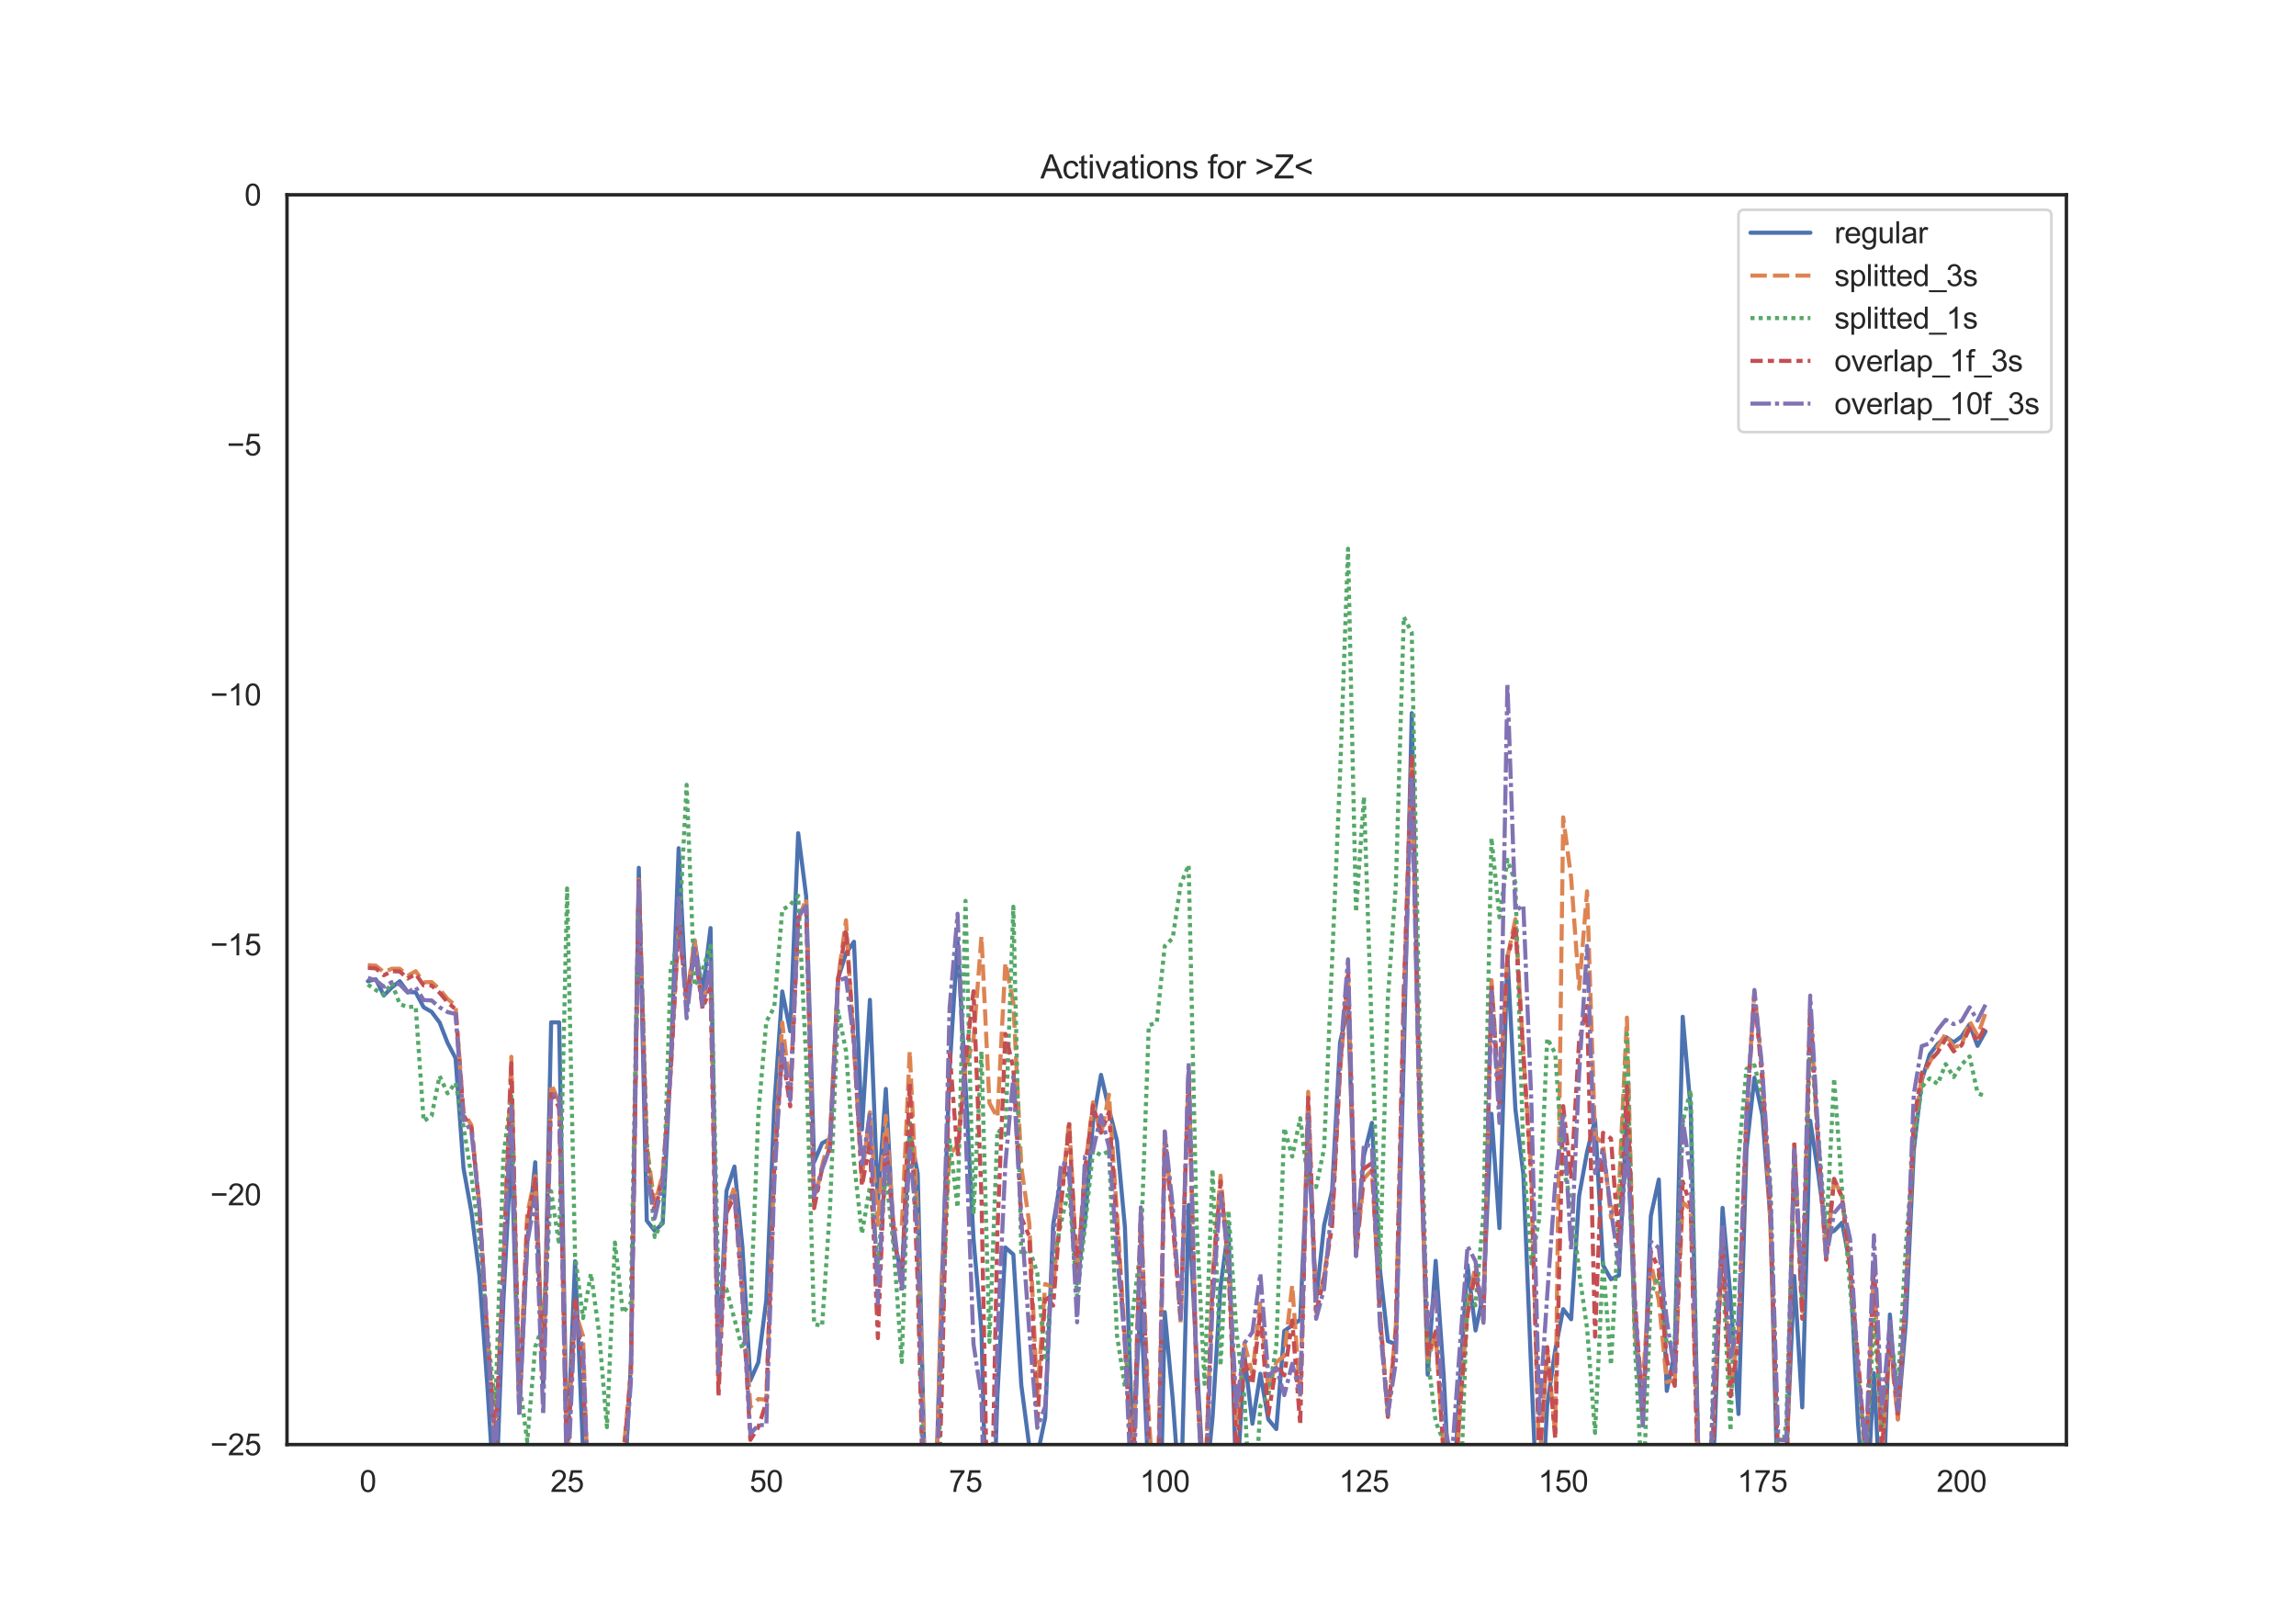 <?xml version="1.0" encoding="utf-8" standalone="no"?>
<!DOCTYPE svg PUBLIC "-//W3C//DTD SVG 1.1//EN"
  "http://www.w3.org/Graphics/SVG/1.1/DTD/svg11.dtd">
<svg height="595.44pt" version="1.1" viewBox="0 0 842.4 595.44" width="842.4pt" xmlns="http://www.w3.org/2000/svg" xmlns:xlink="http://www.w3.org/1999/xlink">
 <defs>
  <style type="text/css">*{stroke-linecap:butt;stroke-linejoin:round;}</style>
 </defs>
 <g id="figure_1">
  <g id="patch_1">
   <path d="M 0 595.44 
L 842.4 595.44 
L 842.4 0 
L 0 0 
z
" style="fill:#ffffff;"/>
  </g>
  <g id="axes_1">
   <g id="patch_2">
    <path d="M 105.3 529.942 
L 758.16 529.942 
L 758.16 71.453 
L 105.3 71.453 
z
" style="fill:#ffffff;"/>
   </g>
   <g id="matplotlib.axis_1">
    <g id="xtick_1">
     <g id="text_1">
      <!-- 0 -->
      <g style="fill:#262626;" transform="translate(131.917 547.315)scale(0.11 -0.11)">
       <defs>
        <path d="M 266 2259 
Q 266 3072 433 3567 
Q 600 4063 929 4331 
Q 1259 4600 1759 4600 
Q 2128 4600 2406 4451 
Q 2684 4303 2865 4023 
Q 3047 3744 3150 3342 
Q 3253 2941 3253 2259 
Q 3253 1453 3087 958 
Q 2922 463 2592 192 
Q 2263 -78 1759 -78 
Q 1097 -78 719 397 
Q 266 969 266 2259 
z
M 844 2259 
Q 844 1131 1108 757 
Q 1372 384 1759 384 
Q 2147 384 2411 759 
Q 2675 1134 2675 2259 
Q 2675 3391 2411 3762 
Q 2147 4134 1753 4134 
Q 1366 4134 1134 3806 
Q 844 3388 844 2259 
z
" id="ArialMT-30" transform="scale(0.016)"/>
       </defs>
       <use xlink:href="#ArialMT-30"/>
      </g>
     </g>
    </g>
    <g id="xtick_2">
     <g id="text_2">
      <!-- 25 -->
      <g style="fill:#262626;" transform="translate(201.951 547.315)scale(0.11 -0.11)">
       <defs>
        <path d="M 3222 541 
L 3222 0 
L 194 0 
Q 188 203 259 391 
Q 375 700 629 1000 
Q 884 1300 1366 1694 
Q 2113 2306 2375 2664 
Q 2638 3022 2638 3341 
Q 2638 3675 2398 3904 
Q 2159 4134 1775 4134 
Q 1369 4134 1125 3890 
Q 881 3647 878 3216 
L 300 3275 
Q 359 3922 746 4261 
Q 1134 4600 1788 4600 
Q 2447 4600 2831 4234 
Q 3216 3869 3216 3328 
Q 3216 3053 3103 2787 
Q 2991 2522 2730 2228 
Q 2469 1934 1863 1422 
Q 1356 997 1212 845 
Q 1069 694 975 541 
L 3222 541 
z
" id="ArialMT-32" transform="scale(0.016)"/>
        <path d="M 266 1200 
L 856 1250 
Q 922 819 1161 601 
Q 1400 384 1738 384 
Q 2144 384 2425 690 
Q 2706 997 2706 1503 
Q 2706 1984 2436 2262 
Q 2166 2541 1728 2541 
Q 1456 2541 1237 2417 
Q 1019 2294 894 2097 
L 366 2166 
L 809 4519 
L 3088 4519 
L 3088 3981 
L 1259 3981 
L 1013 2750 
Q 1425 3038 1878 3038 
Q 2478 3038 2890 2622 
Q 3303 2206 3303 1553 
Q 3303 931 2941 478 
Q 2500 -78 1738 -78 
Q 1113 -78 717 272 
Q 322 622 266 1200 
z
" id="ArialMT-35" transform="scale(0.016)"/>
       </defs>
       <use xlink:href="#ArialMT-32"/>
       <use x="55.615" xlink:href="#ArialMT-35"/>
      </g>
     </g>
    </g>
    <g id="xtick_3">
     <g id="text_3">
      <!-- 50 -->
      <g style="fill:#262626;" transform="translate(275.043 547.315)scale(0.11 -0.11)">
       <use xlink:href="#ArialMT-35"/>
       <use x="55.615" xlink:href="#ArialMT-30"/>
      </g>
     </g>
    </g>
    <g id="xtick_4">
     <g id="text_4">
      <!-- 75 -->
      <g style="fill:#262626;" transform="translate(348.135 547.315)scale(0.11 -0.11)">
       <defs>
        <path d="M 303 3981 
L 303 4522 
L 3269 4522 
L 3269 4084 
Q 2831 3619 2401 2847 
Q 1972 2075 1738 1259 
Q 1569 684 1522 0 
L 944 0 
Q 953 541 1156 1306 
Q 1359 2072 1739 2783 
Q 2119 3494 2547 3981 
L 303 3981 
z
" id="ArialMT-37" transform="scale(0.016)"/>
       </defs>
       <use xlink:href="#ArialMT-37"/>
       <use x="55.615" xlink:href="#ArialMT-35"/>
      </g>
     </g>
    </g>
    <g id="xtick_5">
     <g id="text_5">
      <!-- 100 -->
      <g style="fill:#262626;" transform="translate(418.169 547.315)scale(0.11 -0.11)">
       <defs>
        <path d="M 2384 0 
L 1822 0 
L 1822 3584 
Q 1619 3391 1289 3197 
Q 959 3003 697 2906 
L 697 3450 
Q 1169 3672 1522 3987 
Q 1875 4303 2022 4600 
L 2384 4600 
L 2384 0 
z
" id="ArialMT-31" transform="scale(0.016)"/>
       </defs>
       <use xlink:href="#ArialMT-31"/>
       <use x="55.615" xlink:href="#ArialMT-30"/>
       <use x="111.23" xlink:href="#ArialMT-30"/>
      </g>
     </g>
    </g>
    <g id="xtick_6">
     <g id="text_6">
      <!-- 125 -->
      <g style="fill:#262626;" transform="translate(491.261 547.315)scale(0.11 -0.11)">
       <use xlink:href="#ArialMT-31"/>
       <use x="55.615" xlink:href="#ArialMT-32"/>
       <use x="111.23" xlink:href="#ArialMT-35"/>
      </g>
     </g>
    </g>
    <g id="xtick_7">
     <g id="text_7">
      <!-- 150 -->
      <g style="fill:#262626;" transform="translate(564.353 547.315)scale(0.11 -0.11)">
       <use xlink:href="#ArialMT-31"/>
       <use x="55.615" xlink:href="#ArialMT-35"/>
       <use x="111.23" xlink:href="#ArialMT-30"/>
      </g>
     </g>
    </g>
    <g id="xtick_8">
     <g id="text_8">
      <!-- 175 -->
      <g style="fill:#262626;" transform="translate(637.446 547.315)scale(0.11 -0.11)">
       <use xlink:href="#ArialMT-31"/>
       <use x="55.615" xlink:href="#ArialMT-37"/>
       <use x="111.23" xlink:href="#ArialMT-35"/>
      </g>
     </g>
    </g>
    <g id="xtick_9">
     <g id="text_9">
      <!-- 200 -->
      <g style="fill:#262626;" transform="translate(710.538 547.315)scale(0.11 -0.11)">
       <use xlink:href="#ArialMT-32"/>
       <use x="55.615" xlink:href="#ArialMT-30"/>
       <use x="111.23" xlink:href="#ArialMT-30"/>
      </g>
     </g>
    </g>
   </g>
   <g id="matplotlib.axis_2">
    <g id="ytick_1">
     <g id="text_10">
      <!-- −25 -->
      <g style="fill:#262626;" transform="translate(77.141 533.878)scale(0.11 -0.11)">
       <defs>
        <path d="M 3381 1997 
L 356 1997 
L 356 2522 
L 3381 2522 
L 3381 1997 
z
" id="ArialMT-2212" transform="scale(0.016)"/>
       </defs>
       <use xlink:href="#ArialMT-2212"/>
       <use x="58.398" xlink:href="#ArialMT-32"/>
       <use x="114.014" xlink:href="#ArialMT-35"/>
      </g>
     </g>
    </g>
    <g id="ytick_2">
     <g id="text_11">
      <!-- −20 -->
      <g style="fill:#262626;" transform="translate(77.141 442.181)scale(0.11 -0.11)">
       <use xlink:href="#ArialMT-2212"/>
       <use x="58.398" xlink:href="#ArialMT-32"/>
       <use x="114.014" xlink:href="#ArialMT-30"/>
      </g>
     </g>
    </g>
    <g id="ytick_3">
     <g id="text_12">
      <!-- −15 -->
      <g style="fill:#262626;" transform="translate(77.141 350.483)scale(0.11 -0.11)">
       <use xlink:href="#ArialMT-2212"/>
       <use x="58.398" xlink:href="#ArialMT-31"/>
       <use x="114.014" xlink:href="#ArialMT-35"/>
      </g>
     </g>
    </g>
    <g id="ytick_4">
     <g id="text_13">
      <!-- −10 -->
      <g style="fill:#262626;" transform="translate(77.141 258.785)scale(0.11 -0.11)">
       <use xlink:href="#ArialMT-2212"/>
       <use x="58.398" xlink:href="#ArialMT-31"/>
       <use x="114.014" xlink:href="#ArialMT-30"/>
      </g>
     </g>
    </g>
    <g id="ytick_5">
     <g id="text_14">
      <!-- −5 -->
      <g style="fill:#262626;" transform="translate(83.258 167.087)scale(0.11 -0.11)">
       <use xlink:href="#ArialMT-2212"/>
       <use x="58.398" xlink:href="#ArialMT-35"/>
      </g>
     </g>
    </g>
    <g id="ytick_6">
     <g id="text_15">
      <!-- 0 -->
      <g style="fill:#262626;" transform="translate(89.683 75.39)scale(0.11 -0.11)">
       <use xlink:href="#ArialMT-30"/>
      </g>
     </g>
    </g>
   </g>
   <g id="line2d_1">
    <path clip-path="url(#pd1f5c0e9b8)" d="M 134.975 359.954 
L 137.899 359.259 
L 140.823 365.214 
L 143.747 362.27 
L 146.67 359.964 
L 149.594 363.932 
L 152.518 364.055 
L 155.441 369.523 
L 158.365 371.208 
L 161.289 375.107 
L 164.212 382.567 
L 167.136 388.185 
L 170.06 428.519 
L 172.983 444.765 
L 175.907 467.944 
L 178.831 508.738 
L 181.754 554.874 
L 184.678 477.603 
L 187.602 420.558 
L 190.526 518.262 
L 193.449 455.835 
L 196.373 426.379 
L 199.297 508.885 
L 202.22 375.047 
L 205.144 375.069 
L 208.068 534.286 
L 210.991 462.703 
L 213.915 532.218 
L 216.839 577.192 
L 219.762 561.649 
L 222.686 554.475 
L 225.61 545.222 
L 228.534 557.285 
L 231.457 500.477 
L 234.381 318.356 
L 237.305 447.816 
L 240.228 451.533 
L 243.152 448.776 
L 246.076 390.416 
L 248.999 311.161 
L 251.923 370.51 
L 254.847 345.083 
L 257.77 364.364 
L 260.694 340.462 
L 263.618 499.48 
L 266.542 436.947 
L 269.465 427.957 
L 272.389 457.378 
L 275.313 506.426 
L 278.236 499.787 
L 281.16 476.895 
L 284.084 405.817 
L 287.007 363.719 
L 289.931 378.311 
L 292.855 305.663 
L 295.778 328.794 
L 298.702 426.293 
L 301.626 419.395 
L 304.549 417.795 
L 307.473 359.04 
L 310.397 349.724 
L 313.321 345.48 
L 316.244 414.374 
L 319.168 366.795 
L 322.092 441.019 
L 325.015 399.475 
L 327.939 455.611 
L 330.863 467.243 
L 333.786 415.083 
L 336.71 430.579 
L 339.634 555.954 
L 342.557 575.969 
L 345.481 473.052 
L 348.405 392.334 
L 351.329 345.323 
L 354.252 398.148 
L 357.176 454.398 
L 360.1 488.385 
L 362.813 596.44 
M 363.287 596.44 
L 365.947 511.931 
L 368.871 457.646 
L 371.794 460.231 
L 374.718 508.118 
L 377.642 530.592 
L 380.565 534.24 
L 383.489 520.011 
L 386.413 449.292 
L 389.336 431.609 
L 392.26 430.301 
L 395.184 470.797 
L 398.108 447.741 
L 401.031 411.439 
L 403.955 394.322 
L 406.879 406.875 
L 409.802 418.449 
L 412.726 450.082 
L 415.65 530.384 
L 418.573 476.632 
L 421.497 545.206 
L 423.499 596.44 
M 424.918 596.44 
L 427.344 481.342 
L 430.268 513.289 
L 433.192 553.276 
L 436.116 442.04 
L 439.039 498.965 
L 441.963 549.467 
L 444.887 519.982 
L 447.81 471.977 
L 450.734 450.294 
L 453.658 547.816 
L 456.581 496.979 
L 459.505 522.297 
L 462.429 503.971 
L 465.352 520.735 
L 468.276 524.268 
L 471.2 488.251 
L 477.047 484.151 
L 479.971 417.616 
L 482.895 476.981 
L 485.818 449.479 
L 488.742 436.805 
L 491.666 382.511 
L 494.589 369.452 
L 497.513 457.897 
L 500.437 423.865 
L 503.36 411.931 
L 506.284 465.589 
L 509.208 491.996 
L 512.131 493.129 
L 515.055 387.162 
L 517.979 261.61 
L 520.903 407.986 
L 523.826 504.338 
L 526.75 462.545 
L 529.674 504.347 
L 532.597 563.294 
L 535.521 507.603 
L 538.445 464.121 
L 541.368 488.093 
L 544.292 474.482 
L 547.216 408.596 
L 550.139 450.539 
L 553.063 350.576 
L 555.987 406.798 
L 558.911 430.796 
L 561.834 503.748 
L 564.758 571.317 
L 567.682 515.308 
L 570.605 495.307 
L 573.529 480.287 
L 576.453 484 
L 579.376 438.659 
L 582.3 422.581 
L 585.224 410.769 
L 588.147 464.141 
L 591.071 469.305 
L 593.995 467.891 
L 596.918 407.499 
L 599.842 487.341 
L 602.766 521.569 
L 605.69 446.102 
L 608.613 432.731 
L 611.537 510.26 
L 614.461 496.374 
L 617.384 373.018 
L 620.308 406.681 
L 623.232 538.886 
L 626.155 566.311 
L 629.079 526.833 
L 632.003 443.112 
L 634.926 475.888 
L 637.85 518.738 
L 640.774 421.733 
L 643.698 395.368 
L 646.621 409.142 
L 649.545 446.9 
L 652.469 556.859 
L 655.392 534.624 
L 658.316 468.085 
L 661.24 516.322 
L 664.163 411.127 
L 667.087 430.342 
L 670.011 452.85 
L 672.934 451.559 
L 675.858 448.557 
L 678.782 464.017 
L 681.706 522.152 
L 684.629 557.443 
L 687.553 503.743 
L 690.477 561.751 
L 693.4 482.248 
L 696.324 520.448 
L 699.248 485.2 
L 702.171 422.057 
L 705.095 396.276 
L 708.019 386.802 
L 710.942 383.006 
L 713.866 380.409 
L 716.79 382.378 
L 719.713 380.205 
L 722.637 375.774 
L 725.561 383.675 
L 728.485 378.407 
L 728.485 378.407 
" style="fill:none;stroke:#4c72b0;stroke-linecap:round;stroke-width:1.5;"/>
   </g>
   <g id="line2d_2">
    <path clip-path="url(#pd1f5c0e9b8)" d="M 134.975 354.04 
L 137.899 354.271 
L 140.823 356.608 
L 143.747 355.401 
L 146.67 355.396 
L 149.594 357.95 
L 152.518 356.296 
L 155.441 360.356 
L 158.365 360.266 
L 161.289 362.926 
L 164.212 366.503 
L 167.136 368.81 
L 170.06 407.968 
L 172.983 412.813 
L 175.907 442.521 
L 178.831 489.734 
L 181.754 527.058 
L 184.678 464.344 
L 187.602 387.694 
L 190.526 513.928 
L 193.449 445.327 
L 196.373 431.452 
L 199.297 502.826 
L 202.22 397.746 
L 205.144 404.218 
L 208.068 532.38 
L 210.991 480.826 
L 213.915 490.154 
L 216.839 581.491 
L 219.762 548.474 
L 222.686 551.661 
L 225.61 531.906 
L 228.534 535.101 
L 231.457 503.536 
L 234.381 322.701 
L 237.305 420.43 
L 240.228 442.141 
L 243.152 430.604 
L 246.076 392.174 
L 248.999 339.157 
L 251.923 366.395 
L 254.847 344.926 
L 257.77 369.208 
L 260.694 356.469 
L 263.618 507.785 
L 266.542 444.89 
L 269.465 435.283 
L 272.389 472.398 
L 275.313 516.122 
L 278.236 513.266 
L 281.16 513.451 
L 284.084 427.531 
L 287.007 375.099 
L 289.931 400.331 
L 292.855 337.73 
L 295.778 329.685 
L 298.702 441.555 
L 301.626 427.679 
L 304.549 416.51 
L 307.473 359.147 
L 310.397 337.601 
L 316.244 431.831 
L 319.168 408.041 
L 322.092 449.369 
L 325.015 409.345 
L 327.939 451.214 
L 330.863 450.141 
L 333.786 385.573 
L 336.71 449.012 
L 339.634 551.884 
L 342.557 581.98 
L 345.481 469.972 
L 348.405 423.564 
L 351.329 420.203 
L 354.252 391.769 
L 357.176 381.684 
L 360.1 343.49 
L 363.023 404.684 
L 365.947 409.966 
L 368.871 353.198 
L 371.794 367.924 
L 374.718 427.988 
L 377.642 448.737 
L 380.565 512.067 
L 383.489 471.044 
L 386.413 472.183 
L 389.336 439.998 
L 392.26 411.215 
L 395.184 467.145 
L 398.108 428.908 
L 401.031 404.384 
L 403.955 416.483 
L 406.879 401.595 
L 409.802 445.14 
L 412.726 490.658 
L 415.65 540.666 
L 418.573 443.817 
L 421.497 519.488 
L 424.421 565.088 
L 427.344 415.2 
L 430.268 447.459 
L 433.192 485.216 
L 436.116 393.051 
L 439.039 507.03 
L 441.963 550.023 
L 444.887 468.535 
L 447.81 431.284 
L 450.734 464.219 
L 453.658 522.722 
L 456.581 492.936 
L 459.505 504 
L 462.429 477.19 
L 465.352 510.385 
L 468.276 499.726 
L 471.2 497.438 
L 474.124 471.492 
L 477.047 512.607 
L 479.971 400.54 
L 482.895 481.479 
L 485.818 468.221 
L 488.742 447.742 
L 491.666 392.907 
L 494.589 357.991 
L 497.513 460.698 
L 500.437 432.334 
L 503.36 429.234 
L 506.284 480.774 
L 509.208 519.159 
L 512.131 486.768 
L 515.055 364.998 
L 517.979 278.738 
L 520.903 410.328 
L 523.826 499.546 
L 526.75 489.039 
L 529.674 532.962 
L 532.597 563.543 
L 535.521 518.57 
L 538.445 479.598 
L 541.368 464.186 
L 544.292 483.149 
L 547.216 359.58 
L 550.139 403.363 
L 553.063 351.237 
L 555.987 337.198 
L 558.911 386.478 
L 561.834 429.672 
L 564.758 537.691 
L 567.682 494.855 
L 570.605 526.208 
L 573.529 299.856 
L 576.453 322.052 
L 579.376 362.716 
L 582.3 326.982 
L 585.224 416.839 
L 588.147 419.526 
L 591.071 446.703 
L 593.995 435.941 
L 596.918 373.318 
L 599.842 489.765 
L 602.766 507.094 
L 605.69 463.183 
L 608.613 477.118 
L 611.537 506.998 
L 614.461 506.252 
L 617.384 441.046 
L 620.308 443.708 
L 623.232 551.304 
L 626.155 589.591 
L 629.079 510.553 
L 632.003 456.864 
L 634.926 508.523 
L 637.85 489.278 
L 640.774 407.615 
L 643.698 364.151 
L 646.621 392.836 
L 649.545 449.008 
L 652.469 539.171 
L 655.392 546.045 
L 658.316 419.121 
L 661.24 481.15 
L 664.163 370.213 
L 667.087 419.741 
L 670.011 462.129 
L 672.934 432.596 
L 675.858 439.217 
L 678.782 465.343 
L 684.629 536.734 
L 687.553 464.047 
L 690.477 533.99 
L 693.4 492.308 
L 696.324 520.779 
L 699.248 474.563 
L 702.171 413.874 
L 705.095 395.309 
L 710.942 384.062 
L 713.866 379.194 
L 716.79 384.156 
L 719.713 383.436 
L 722.637 374.678 
L 725.561 379.939 
L 728.485 371.649 
L 728.485 371.649 
" style="fill:none;stroke:#dd8452;stroke-dasharray:6,2.25;stroke-dashoffset:0;stroke-width:1.5;"/>
   </g>
   <g id="line2d_3">
    <path clip-path="url(#pd1f5c0e9b8)" d="M 134.975 361.196 
L 137.899 363.207 
L 140.823 364.858 
L 143.747 360.603 
L 146.67 368.374 
L 149.594 369.441 
L 152.518 369.28 
L 155.441 411.324 
L 158.365 409.337 
L 161.289 394.727 
L 164.212 401.109 
L 167.136 397.217 
L 170.06 413.262 
L 172.983 431.576 
L 175.907 454.493 
L 178.831 488.181 
L 181.754 516.271 
L 184.678 424.149 
L 187.602 402.024 
L 190.526 506.593 
L 193.449 528.779 
L 196.373 494.172 
L 199.297 485.682 
L 202.22 437.042 
L 205.144 456.597 
L 208.068 325.926 
L 210.991 460.74 
L 213.915 483.538 
L 216.839 467.202 
L 219.762 488.629 
L 222.686 523.564 
L 225.61 455.831 
L 228.534 481.631 
L 231.457 477.931 
L 234.381 323.192 
L 237.305 418.534 
L 240.228 453.821 
L 243.152 447.761 
L 246.076 355.187 
L 248.999 344.788 
L 251.923 287.917 
L 254.847 361.696 
L 257.77 355.715 
L 260.694 346.969 
L 263.618 472.888 
L 266.542 472.913 
L 272.389 494.91 
L 275.313 481.508 
L 278.236 408.648 
L 281.16 374.804 
L 284.084 369.485 
L 287.007 333.84 
L 289.931 331.96 
L 292.855 328.619 
L 295.778 389.085 
L 298.702 485.756 
L 301.626 486.405 
L 304.549 442.874 
L 307.473 370.802 
L 310.397 385.592 
L 313.321 426.234 
L 316.244 452.601 
L 319.168 435.288 
L 322.092 463.149 
L 325.015 430.595 
L 327.939 458.165 
L 330.863 499.675 
L 333.786 410.833 
L 336.71 453.047 
L 339.634 593.798 
L 339.925 596.44 
M 343.099 596.44 
L 345.481 491.293 
L 348.405 418.277 
L 351.329 443.006 
L 354.252 330.486 
L 357.176 445.504 
L 360.1 385.738 
L 363.023 492.294 
L 365.947 414.631 
L 368.871 416.371 
L 371.794 332.63 
L 374.718 460.538 
L 377.642 458.16 
L 380.565 466.869 
L 383.489 499.183 
L 386.413 463.269 
L 389.336 448.39 
L 392.26 436.017 
L 395.184 475.883 
L 398.108 449.814 
L 401.031 422.171 
L 403.955 423.763 
L 406.879 422.327 
L 409.802 489.829 
L 412.726 508.755 
L 415.65 480.853 
L 418.573 457.493 
L 421.497 376.199 
L 424.421 375.05 
L 427.344 347.09 
L 430.268 344.157 
L 433.192 324.397 
L 436.116 317.313 
L 439.039 449.246 
L 441.963 507.699 
L 444.887 428.978 
L 447.81 501.003 
L 450.734 444.106 
L 453.658 488.625 
L 456.581 512.813 
L 459.505 567.656 
L 462.429 515.778 
L 465.352 511.95 
L 468.276 493.763 
L 471.2 413.84 
L 474.124 424.287 
L 477.047 410.223 
L 479.971 433.851 
L 482.895 435.495 
L 485.818 421.291 
L 491.666 284.143 
L 494.589 201.299 
L 497.513 334.561 
L 500.437 292.33 
L 503.36 380.334 
L 506.284 464.799 
L 509.208 365.983 
L 512.131 324.742 
L 515.055 226.353 
L 517.979 232.088 
L 520.903 382.004 
L 523.826 497.988 
L 526.75 521.589 
L 529.674 528.826 
L 532.597 573.881 
L 535.521 557.975 
L 538.445 474.413 
L 541.368 478.875 
L 544.292 444.974 
L 547.216 307.403 
L 550.139 336.512 
L 553.063 315.435 
L 555.987 323.732 
L 558.911 423.336 
L 561.834 463.49 
L 564.758 447.02 
L 567.682 380.932 
L 570.605 386.457 
L 573.529 428.77 
L 576.453 440.459 
L 579.376 466.718 
L 582.3 487.283 
L 585.224 525.676 
L 588.147 463.401 
L 591.071 500.759 
L 593.995 445.388 
L 596.918 379.276 
L 599.842 493.553 
L 602.766 550.302 
L 605.69 475.24 
L 608.613 467.468 
L 611.537 493.229 
L 614.461 491.713 
L 617.384 411.65 
L 620.308 399.86 
L 623.232 546.23 
L 626.155 592.799 
L 629.079 486.257 
L 632.003 464.767 
L 634.926 524.913 
L 637.85 424.786 
L 640.774 392.119 
L 643.698 390.795 
L 646.621 402.694 
L 649.545 434.126 
L 652.469 542.705 
L 655.392 521.767 
L 658.316 426.021 
L 661.24 478.15 
L 664.163 379.985 
L 670.011 453.053 
L 672.934 395.616 
L 675.858 436.732 
L 678.782 472.592 
L 684.629 536.589 
L 687.553 484.189 
L 690.477 523.266 
L 693.4 488.388 
L 696.324 509.012 
L 699.248 457.266 
L 702.171 419.321 
L 705.095 398.782 
L 708.019 395.606 
L 710.942 397.674 
L 713.866 390.371 
L 716.79 395.125 
L 719.713 390.542 
L 722.637 387.559 
L 725.561 400.937 
L 728.485 402.316 
L 728.485 402.316 
" style="fill:none;stroke:#55a868;stroke-dasharray:1.5,1.5;stroke-dashoffset:0;stroke-width:1.5;"/>
   </g>
   <g id="line2d_4">
    <path clip-path="url(#pd1f5c0e9b8)" d="M 134.975 355.062 
L 137.899 355.257 
L 140.823 357.784 
L 143.747 356.284 
L 146.67 356.393 
L 149.594 358.962 
L 152.518 357.365 
L 155.441 361.477 
L 158.365 361.545 
L 161.289 364.183 
L 164.212 367.674 
L 167.136 370.232 
L 170.06 409.126 
L 172.983 413.919 
L 175.907 443.537 
L 178.831 490.783 
L 181.754 529.077 
L 184.678 466.835 
L 187.602 390 
L 190.526 516.167 
L 193.449 448.372 
L 196.373 432.479 
L 199.297 505.973 
L 202.22 399.969 
L 205.144 406.538 
L 208.068 539.885 
L 210.991 476.087 
L 213.915 503.693 
L 216.839 576.38 
L 219.762 551.474 
L 222.686 552.757 
L 225.61 531.728 
L 228.534 537.088 
L 231.457 503.982 
L 234.381 323.213 
L 237.305 426.014 
L 240.228 444.905 
L 243.152 431.356 
L 246.076 393.457 
L 248.999 338.953 
L 251.923 366.333 
L 254.847 348.252 
L 257.77 370.065 
L 260.694 362.152 
L 263.618 512.463 
L 266.542 444.942 
L 269.465 438.8 
L 272.389 475.955 
L 275.313 528.215 
L 278.236 523.61 
L 281.16 514.41 
L 284.084 427.577 
L 287.007 386.143 
L 289.931 405.86 
L 292.855 336.558 
L 295.778 334.682 
L 298.702 443.218 
L 301.626 428.599 
L 304.549 420.833 
L 307.473 359.708 
L 310.397 340.832 
L 313.321 381.75 
L 316.244 435.058 
L 319.168 419.215 
L 322.092 490.901 
L 325.015 417.582 
L 327.939 452.304 
L 330.863 471.494 
L 333.786 396.734 
L 336.71 470.806 
L 339.634 585.257 
L 341.641 596.44 
M 342.726 596.44 
L 345.481 512.792 
L 348.405 386.054 
L 351.329 423.365 
L 354.252 389.567 
L 357.176 363.645 
L 360.1 438.781 
L 363.01 596.44 
M 363.038 596.44 
L 365.947 451.797 
L 368.871 379.283 
L 371.794 391.822 
L 374.718 446.703 
L 377.642 453.549 
L 380.565 522.254 
L 383.489 474.981 
L 386.413 478.977 
L 389.336 441.716 
L 392.26 412.393 
L 395.184 469.685 
L 398.108 429.317 
L 401.031 405.535 
L 403.955 415.564 
L 406.879 408.022 
L 412.726 492.741 
L 415.65 544.623 
L 418.573 445.618 
L 421.497 528.798 
L 424.421 574.527 
L 427.344 418.806 
L 430.268 447.909 
L 433.192 484.142 
L 436.116 393.404 
L 439.039 506.658 
L 441.963 553.149 
L 444.887 470.587 
L 447.81 433.421 
L 450.734 464.987 
L 453.658 533.377 
L 456.581 499.212 
L 459.505 507.831 
L 462.429 481.068 
L 465.352 519.007 
L 468.276 500.751 
L 471.2 504.567 
L 474.124 484.436 
L 477.047 522.761 
L 479.971 402.731 
L 482.895 482.139 
L 485.818 468.295 
L 488.742 449.763 
L 491.666 391.29 
L 494.589 355.735 
L 497.513 460.522 
L 500.437 428.729 
L 503.36 426.708 
L 506.284 482.122 
L 509.208 519.824 
L 512.131 488.337 
L 515.055 364.418 
L 517.979 276.792 
L 520.903 407.959 
L 523.826 496.833 
L 526.75 488.429 
L 529.674 533.734 
L 532.597 563.109 
L 535.521 518.174 
L 538.445 482.214 
L 541.368 466.587 
L 544.292 484.004 
L 547.216 361.541 
L 550.139 405.397 
L 553.063 351.585 
L 555.987 339.859 
L 561.834 433.067 
L 564.758 536.545 
L 567.682 494.211 
L 570.605 527.599 
L 573.529 405.793 
L 576.453 432.454 
L 579.376 381.807 
L 582.3 369.034 
L 585.224 490.34 
L 588.147 415.588 
L 591.071 417.677 
L 593.995 457.392 
L 596.918 398.429 
L 599.842 477.292 
L 602.766 519.192 
L 605.69 459.126 
L 608.613 465.577 
L 611.537 498.787 
L 614.461 508.406 
L 617.384 433.5 
L 620.308 442.363 
L 623.232 553.501 
L 626.155 583.573 
L 629.079 513.626 
L 632.003 456.155 
L 634.926 512.223 
L 637.85 491.453 
L 640.774 411.219 
L 643.698 364.688 
L 646.621 396.726 
L 649.545 445.391 
L 652.469 539.435 
L 655.392 546.235 
L 658.316 419.857 
L 661.24 483.784 
L 664.163 370.076 
L 667.087 419.757 
L 670.011 462.041 
L 672.934 432.448 
L 675.858 439.286 
L 678.782 464.708 
L 681.706 498.27 
L 684.629 535.001 
L 687.553 463.032 
L 690.477 532.895 
L 693.4 490.032 
L 696.324 518.674 
L 699.248 474.278 
L 702.171 411.345 
L 705.095 393.601 
L 708.019 389.32 
L 710.942 386.066 
L 713.866 381.115 
L 716.79 385.711 
L 719.713 383.423 
L 722.637 377.231 
L 725.561 382.239 
L 728.485 376.23 
L 728.485 376.23 
" style="fill:none;stroke:#c44e52;stroke-dasharray:4.5,1.875,2.25,1.875;stroke-dashoffset:0;stroke-width:1.5;"/>
   </g>
   <g id="line2d_5">
    <path clip-path="url(#pd1f5c0e9b8)" d="M 134.975 358.734 
L 137.899 359.656 
L 140.823 361.976 
L 143.747 360.295 
L 146.67 361.15 
L 149.594 364.13 
L 152.518 362.159 
L 155.441 366.896 
L 158.365 367.025 
L 161.289 369.529 
L 164.212 371.293 
L 167.136 371.973 
L 170.06 410.774 
L 172.983 415.125 
L 175.907 443.022 
L 181.754 537.706 
L 184.678 465.97 
L 187.602 406.065 
L 190.526 519.213 
L 193.449 456.023 
L 196.373 439.474 
L 199.297 519.015 
L 202.22 401.788 
L 205.144 401.581 
L 208.068 548.845 
L 210.991 481.593 
L 213.915 495.564 
L 216.839 574.394 
L 219.762 548.301 
L 222.686 552.046 
L 225.61 544.479 
L 228.534 546.658 
L 231.457 507.205 
L 234.381 323.712 
L 237.305 430.577 
L 240.228 446.839 
L 243.152 434.021 
L 246.076 391.347 
L 248.999 329.476 
L 251.923 373.565 
L 254.847 347.457 
L 257.77 368.816 
L 260.694 353.203 
L 263.618 503.425 
L 266.542 440.721 
L 269.465 437.719 
L 272.389 474.139 
L 275.313 526.038 
L 278.236 522.777 
L 281.16 522.796 
L 284.084 434.343 
L 287.007 383.08 
L 289.931 403.62 
L 292.855 336.248 
L 295.778 332.386 
L 298.702 438.915 
L 301.626 428.935 
L 304.549 420.916 
L 307.473 359.805 
L 310.397 358.736 
L 313.321 382.378 
L 316.244 428.041 
L 319.168 408.381 
L 322.092 478.077 
L 325.015 419.339 
L 327.939 449.651 
L 330.863 474.157 
L 333.786 421.896 
L 336.71 452.974 
L 339.634 572.146 
L 342.557 580.63 
L 345.481 486.666 
L 348.405 369.851 
L 351.329 335.214 
L 357.176 493.043 
L 360.1 512.327 
L 362.207 596.44 
M 363.713 596.44 
L 365.947 490.878 
L 368.871 426.96 
L 371.794 395.062 
L 374.718 447.491 
L 377.642 488.456 
L 380.565 523.823 
L 383.489 515.92 
L 386.413 455.152 
L 389.336 426.634 
L 392.26 427.363 
L 395.184 485.1 
L 398.108 424.182 
L 401.031 422.076 
L 403.955 409.15 
L 406.879 420.838 
L 409.802 459.371 
L 412.726 491.63 
L 415.65 560.654 
L 418.573 442.917 
L 421.497 543.634 
L 424.421 582.559 
L 427.344 415.07 
L 430.268 442.373 
L 433.192 483.866 
L 436.116 389.773 
L 439.039 506.177 
L 441.963 559.064 
L 444.887 477.311 
L 447.81 438.197 
L 450.734 461.517 
L 453.658 516.723 
L 456.581 492.721 
L 459.505 488.747 
L 462.429 467.245 
L 465.352 504.931 
L 468.276 501.74 
L 471.2 511.822 
L 474.124 500.297 
L 477.047 511.334 
L 479.971 408.728 
L 482.895 483.811 
L 485.818 472.744 
L 488.742 440.956 
L 491.666 388.091 
L 494.589 351.93 
L 497.513 460.807 
L 500.437 419.713 
L 503.36 420.556 
L 506.284 486.011 
L 509.208 518.841 
L 512.131 499.736 
L 515.055 375.294 
L 517.979 284.721 
L 520.903 413.822 
L 523.826 488.037 
L 526.75 473.091 
L 529.674 520.918 
L 532.597 535.772 
L 535.521 495.579 
L 538.445 457.114 
L 541.368 462.795 
L 544.292 485.295 
L 547.216 363.849 
L 550.139 411.953 
L 553.063 250.843 
L 555.987 334.182 
L 558.911 332.108 
L 561.834 403.685 
L 564.758 518.743 
L 567.682 475.079 
L 570.605 434.3 
L 573.529 408.652 
L 576.453 458.467 
L 579.376 393.914 
L 582.3 347.007 
L 585.224 430.343 
L 588.147 421.822 
L 591.071 444.019 
L 593.995 464.555 
L 596.918 417.743 
L 599.842 478.103 
L 602.766 522.978 
L 605.69 455.491 
L 608.613 457.808 
L 611.537 484.204 
L 614.461 503.997 
L 617.384 410.725 
L 620.308 430.364 
L 623.232 537.406 
L 626.155 568.763 
L 629.079 501.48 
L 632.003 449.116 
L 634.926 497.873 
L 637.85 484.256 
L 640.774 409.266 
L 643.698 363.167 
L 646.621 393.268 
L 649.545 437.709 
L 652.469 528.175 
L 655.392 528.35 
L 658.316 421.714 
L 661.24 473.73 
L 664.163 365.227 
L 667.087 416.069 
L 670.011 461.542 
L 672.934 444.993 
L 675.858 441.58 
L 678.782 454.387 
L 681.706 503.551 
L 684.629 531.063 
L 687.553 453.148 
L 690.477 518.005 
L 693.4 484.988 
L 696.324 517.123 
L 699.248 476.445 
L 702.171 401.387 
L 705.095 383.758 
L 708.019 382.782 
L 710.942 377.802 
L 713.866 374.11 
L 716.79 375.712 
L 719.713 374.533 
L 722.637 369.511 
L 725.561 374.424 
L 728.485 368.582 
L 728.485 368.582 
" style="fill:none;stroke:#8172b3;stroke-dasharray:7.5,1.5,1.5,1.5;stroke-dashoffset:0;stroke-width:1.5;"/>
   </g>
   <g id="line2d_6"/>
   <g id="line2d_7"/>
   <g id="line2d_8"/>
   <g id="line2d_9"/>
   <g id="line2d_10"/>
   <g id="patch_3">
    <path d="M 105.3 529.942 
L 105.3 71.453 
" style="fill:none;stroke:#262626;stroke-linecap:square;stroke-linejoin:miter;stroke-width:1.25;"/>
   </g>
   <g id="patch_4">
    <path d="M 758.16 529.942 
L 758.16 71.453 
" style="fill:none;stroke:#262626;stroke-linecap:square;stroke-linejoin:miter;stroke-width:1.25;"/>
   </g>
   <g id="patch_5">
    <path d="M 105.3 529.942 
L 758.16 529.942 
" style="fill:none;stroke:#262626;stroke-linecap:square;stroke-linejoin:miter;stroke-width:1.25;"/>
   </g>
   <g id="patch_6">
    <path d="M 105.3 71.453 
L 758.16 71.453 
" style="fill:none;stroke:#262626;stroke-linecap:square;stroke-linejoin:miter;stroke-width:1.25;"/>
   </g>
   <g id="text_16">
    <!-- Activations for &gt;Z&lt; -->
    <g style="fill:#262626;" transform="translate(381.71 65.453)scale(0.12 -0.12)">
     <defs>
      <path d="M -9 0 
L 1750 4581 
L 2403 4581 
L 4278 0 
L 3588 0 
L 3053 1388 
L 1138 1388 
L 634 0 
L -9 0 
z
M 1313 1881 
L 2866 1881 
L 2388 3150 
Q 2169 3728 2063 4100 
Q 1975 3659 1816 3225 
L 1313 1881 
z
" id="ArialMT-41" transform="scale(0.016)"/>
      <path d="M 2588 1216 
L 3141 1144 
Q 3050 572 2676 248 
Q 2303 -75 1759 -75 
Q 1078 -75 664 370 
Q 250 816 250 1647 
Q 250 2184 428 2587 
Q 606 2991 970 3192 
Q 1334 3394 1763 3394 
Q 2303 3394 2647 3120 
Q 2991 2847 3088 2344 
L 2541 2259 
Q 2463 2594 2264 2762 
Q 2066 2931 1784 2931 
Q 1359 2931 1093 2626 
Q 828 2322 828 1663 
Q 828 994 1084 691 
Q 1341 388 1753 388 
Q 2084 388 2306 591 
Q 2528 794 2588 1216 
z
" id="ArialMT-63" transform="scale(0.016)"/>
      <path d="M 1650 503 
L 1731 6 
Q 1494 -44 1306 -44 
Q 1000 -44 831 53 
Q 663 150 594 308 
Q 525 466 525 972 
L 525 2881 
L 113 2881 
L 113 3319 
L 525 3319 
L 525 4141 
L 1084 4478 
L 1084 3319 
L 1650 3319 
L 1650 2881 
L 1084 2881 
L 1084 941 
Q 1084 700 1114 631 
Q 1144 563 1211 522 
Q 1278 481 1403 481 
Q 1497 481 1650 503 
z
" id="ArialMT-74" transform="scale(0.016)"/>
      <path d="M 425 3934 
L 425 4581 
L 988 4581 
L 988 3934 
L 425 3934 
z
M 425 0 
L 425 3319 
L 988 3319 
L 988 0 
L 425 0 
z
" id="ArialMT-69" transform="scale(0.016)"/>
      <path d="M 1344 0 
L 81 3319 
L 675 3319 
L 1388 1331 
Q 1503 1009 1600 663 
Q 1675 925 1809 1294 
L 2547 3319 
L 3125 3319 
L 1869 0 
L 1344 0 
z
" id="ArialMT-76" transform="scale(0.016)"/>
      <path d="M 2588 409 
Q 2275 144 1986 34 
Q 1697 -75 1366 -75 
Q 819 -75 525 192 
Q 231 459 231 875 
Q 231 1119 342 1320 
Q 453 1522 633 1644 
Q 813 1766 1038 1828 
Q 1203 1872 1538 1913 
Q 2219 1994 2541 2106 
Q 2544 2222 2544 2253 
Q 2544 2597 2384 2738 
Q 2169 2928 1744 2928 
Q 1347 2928 1158 2789 
Q 969 2650 878 2297 
L 328 2372 
Q 403 2725 575 2942 
Q 747 3159 1072 3276 
Q 1397 3394 1825 3394 
Q 2250 3394 2515 3294 
Q 2781 3194 2906 3042 
Q 3031 2891 3081 2659 
Q 3109 2516 3109 2141 
L 3109 1391 
Q 3109 606 3145 398 
Q 3181 191 3288 0 
L 2700 0 
Q 2613 175 2588 409 
z
M 2541 1666 
Q 2234 1541 1622 1453 
Q 1275 1403 1131 1340 
Q 988 1278 909 1158 
Q 831 1038 831 891 
Q 831 666 1001 516 
Q 1172 366 1500 366 
Q 1825 366 2078 508 
Q 2331 650 2450 897 
Q 2541 1088 2541 1459 
L 2541 1666 
z
" id="ArialMT-61" transform="scale(0.016)"/>
      <path d="M 213 1659 
Q 213 2581 725 3025 
Q 1153 3394 1769 3394 
Q 2453 3394 2887 2945 
Q 3322 2497 3322 1706 
Q 3322 1066 3130 698 
Q 2938 331 2570 128 
Q 2203 -75 1769 -75 
Q 1072 -75 642 372 
Q 213 819 213 1659 
z
M 791 1659 
Q 791 1022 1069 705 
Q 1347 388 1769 388 
Q 2188 388 2466 706 
Q 2744 1025 2744 1678 
Q 2744 2294 2464 2611 
Q 2184 2928 1769 2928 
Q 1347 2928 1069 2612 
Q 791 2297 791 1659 
z
" id="ArialMT-6f" transform="scale(0.016)"/>
      <path d="M 422 0 
L 422 3319 
L 928 3319 
L 928 2847 
Q 1294 3394 1984 3394 
Q 2284 3394 2536 3286 
Q 2788 3178 2913 3003 
Q 3038 2828 3088 2588 
Q 3119 2431 3119 2041 
L 3119 0 
L 2556 0 
L 2556 2019 
Q 2556 2363 2490 2533 
Q 2425 2703 2258 2804 
Q 2091 2906 1866 2906 
Q 1506 2906 1245 2678 
Q 984 2450 984 1813 
L 984 0 
L 422 0 
z
" id="ArialMT-6e" transform="scale(0.016)"/>
      <path d="M 197 991 
L 753 1078 
Q 800 744 1014 566 
Q 1228 388 1613 388 
Q 2000 388 2187 545 
Q 2375 703 2375 916 
Q 2375 1106 2209 1216 
Q 2094 1291 1634 1406 
Q 1016 1563 777 1677 
Q 538 1791 414 1992 
Q 291 2194 291 2438 
Q 291 2659 392 2848 
Q 494 3038 669 3163 
Q 800 3259 1026 3326 
Q 1253 3394 1513 3394 
Q 1903 3394 2198 3281 
Q 2494 3169 2634 2976 
Q 2775 2784 2828 2463 
L 2278 2388 
Q 2241 2644 2061 2787 
Q 1881 2931 1553 2931 
Q 1166 2931 1000 2803 
Q 834 2675 834 2503 
Q 834 2394 903 2306 
Q 972 2216 1119 2156 
Q 1203 2125 1616 2013 
Q 2213 1853 2448 1751 
Q 2684 1650 2818 1456 
Q 2953 1263 2953 975 
Q 2953 694 2789 445 
Q 2625 197 2315 61 
Q 2006 -75 1616 -75 
Q 969 -75 630 194 
Q 291 463 197 991 
z
" id="ArialMT-73" transform="scale(0.016)"/>
      <path id="ArialMT-20" transform="scale(0.016)"/>
      <path d="M 556 0 
L 556 2881 
L 59 2881 
L 59 3319 
L 556 3319 
L 556 3672 
Q 556 4006 616 4169 
Q 697 4388 901 4523 
Q 1106 4659 1475 4659 
Q 1713 4659 2000 4603 
L 1916 4113 
Q 1741 4144 1584 4144 
Q 1328 4144 1222 4034 
Q 1116 3925 1116 3625 
L 1116 3319 
L 1763 3319 
L 1763 2881 
L 1116 2881 
L 1116 0 
L 556 0 
z
" id="ArialMT-66" transform="scale(0.016)"/>
      <path d="M 416 0 
L 416 3319 
L 922 3319 
L 922 2816 
Q 1116 3169 1280 3281 
Q 1444 3394 1641 3394 
Q 1925 3394 2219 3213 
L 2025 2691 
Q 1819 2813 1613 2813 
Q 1428 2813 1281 2702 
Q 1134 2591 1072 2394 
Q 978 2094 978 1738 
L 978 0 
L 416 0 
z
" id="ArialMT-72" transform="scale(0.016)"/>
      <path d="M 3384 2003 
L 350 706 
L 350 1266 
L 2753 2263 
L 350 3250 
L 350 3809 
L 3384 2528 
L 3384 2003 
z
" id="ArialMT-3e" transform="scale(0.016)"/>
      <path d="M 128 0 
L 128 563 
L 2475 3497 
Q 2725 3809 2950 4041 
L 394 4041 
L 394 4581 
L 3675 4581 
L 3675 4041 
L 1103 863 
L 825 541 
L 3750 541 
L 3750 0 
L 128 0 
z
" id="ArialMT-5a" transform="scale(0.016)"/>
      <path d="M 350 2003 
L 350 2528 
L 3384 3809 
L 3384 3250 
L 978 2263 
L 3384 1266 
L 3384 706 
L 350 2003 
z
" id="ArialMT-3c" transform="scale(0.016)"/>
     </defs>
     <use xlink:href="#ArialMT-41"/>
     <use x="66.699" xlink:href="#ArialMT-63"/>
     <use x="116.699" xlink:href="#ArialMT-74"/>
     <use x="144.482" xlink:href="#ArialMT-69"/>
     <use x="166.699" xlink:href="#ArialMT-76"/>
     <use x="216.699" xlink:href="#ArialMT-61"/>
     <use x="272.314" xlink:href="#ArialMT-74"/>
     <use x="300.098" xlink:href="#ArialMT-69"/>
     <use x="322.314" xlink:href="#ArialMT-6f"/>
     <use x="377.93" xlink:href="#ArialMT-6e"/>
     <use x="433.545" xlink:href="#ArialMT-73"/>
     <use x="483.545" xlink:href="#ArialMT-20"/>
     <use x="511.328" xlink:href="#ArialMT-66"/>
     <use x="539.111" xlink:href="#ArialMT-6f"/>
     <use x="594.727" xlink:href="#ArialMT-72"/>
     <use x="628.027" xlink:href="#ArialMT-20"/>
     <use x="655.811" xlink:href="#ArialMT-3e"/>
     <use x="714.209" xlink:href="#ArialMT-5a"/>
     <use x="775.293" xlink:href="#ArialMT-3c"/>
    </g>
   </g>
   <g id="legend_1">
    <g id="patch_7">
     <path d="M 640.044 158.514 
L 750.46 158.514 
Q 752.66 158.514 752.66 156.314 
L 752.66 79.153 
Q 752.66 76.953 750.46 76.953 
L 640.044 76.953 
Q 637.844 76.953 637.844 79.153 
L 637.844 156.314 
Q 637.844 158.514 640.044 158.514 
z
" style="fill:#ffffff;opacity:0.8;stroke:#cccccc;stroke-linejoin:miter;"/>
    </g>
    <g id="line2d_11">
     <path d="M 642.244 85.376 
L 664.244 85.376 
" style="fill:none;stroke:#4c72b0;stroke-linecap:round;stroke-width:1.5;"/>
    </g>
    <g id="line2d_12"/>
    <g id="text_17">
     <!-- regular -->
     <g style="fill:#262626;" transform="translate(673.044 89.226)scale(0.11 -0.11)">
      <defs>
       <path d="M 2694 1069 
L 3275 997 
Q 3138 488 2766 206 
Q 2394 -75 1816 -75 
Q 1088 -75 661 373 
Q 234 822 234 1631 
Q 234 2469 665 2931 
Q 1097 3394 1784 3394 
Q 2450 3394 2872 2941 
Q 3294 2488 3294 1666 
Q 3294 1616 3291 1516 
L 816 1516 
Q 847 969 1125 678 
Q 1403 388 1819 388 
Q 2128 388 2347 550 
Q 2566 713 2694 1069 
z
M 847 1978 
L 2700 1978 
Q 2663 2397 2488 2606 
Q 2219 2931 1791 2931 
Q 1403 2931 1139 2672 
Q 875 2413 847 1978 
z
" id="ArialMT-65" transform="scale(0.016)"/>
       <path d="M 319 -275 
L 866 -356 
Q 900 -609 1056 -725 
Q 1266 -881 1628 -881 
Q 2019 -881 2231 -725 
Q 2444 -569 2519 -288 
Q 2563 -116 2559 434 
Q 2191 0 1641 0 
Q 956 0 581 494 
Q 206 988 206 1678 
Q 206 2153 378 2554 
Q 550 2956 876 3175 
Q 1203 3394 1644 3394 
Q 2231 3394 2613 2919 
L 2613 3319 
L 3131 3319 
L 3131 450 
Q 3131 -325 2973 -648 
Q 2816 -972 2473 -1159 
Q 2131 -1347 1631 -1347 
Q 1038 -1347 672 -1080 
Q 306 -813 319 -275 
z
M 784 1719 
Q 784 1066 1043 766 
Q 1303 466 1694 466 
Q 2081 466 2343 764 
Q 2606 1063 2606 1700 
Q 2606 2309 2336 2618 
Q 2066 2928 1684 2928 
Q 1309 2928 1046 2623 
Q 784 2319 784 1719 
z
" id="ArialMT-67" transform="scale(0.016)"/>
       <path d="M 2597 0 
L 2597 488 
Q 2209 -75 1544 -75 
Q 1250 -75 995 37 
Q 741 150 617 320 
Q 494 491 444 738 
Q 409 903 409 1263 
L 409 3319 
L 972 3319 
L 972 1478 
Q 972 1038 1006 884 
Q 1059 663 1231 536 
Q 1403 409 1656 409 
Q 1909 409 2131 539 
Q 2353 669 2445 892 
Q 2538 1116 2538 1541 
L 2538 3319 
L 3100 3319 
L 3100 0 
L 2597 0 
z
" id="ArialMT-75" transform="scale(0.016)"/>
       <path d="M 409 0 
L 409 4581 
L 972 4581 
L 972 0 
L 409 0 
z
" id="ArialMT-6c" transform="scale(0.016)"/>
      </defs>
      <use xlink:href="#ArialMT-72"/>
      <use x="33.301" xlink:href="#ArialMT-65"/>
      <use x="88.916" xlink:href="#ArialMT-67"/>
      <use x="144.531" xlink:href="#ArialMT-75"/>
      <use x="200.146" xlink:href="#ArialMT-6c"/>
      <use x="222.363" xlink:href="#ArialMT-61"/>
      <use x="277.979" xlink:href="#ArialMT-72"/>
     </g>
    </g>
    <g id="line2d_13">
     <path d="M 642.244 101.098 
L 664.244 101.098 
" style="fill:none;stroke:#dd8452;stroke-dasharray:6,2.25;stroke-dashoffset:0;stroke-width:1.5;"/>
    </g>
    <g id="line2d_14"/>
    <g id="text_18">
     <!-- splitted_3s -->
     <g style="fill:#262626;" transform="translate(673.044 104.948)scale(0.11 -0.11)">
      <defs>
       <path d="M 422 -1272 
L 422 3319 
L 934 3319 
L 934 2888 
Q 1116 3141 1344 3267 
Q 1572 3394 1897 3394 
Q 2322 3394 2647 3175 
Q 2972 2956 3137 2557 
Q 3303 2159 3303 1684 
Q 3303 1175 3120 767 
Q 2938 359 2589 142 
Q 2241 -75 1856 -75 
Q 1575 -75 1351 44 
Q 1128 163 984 344 
L 984 -1272 
L 422 -1272 
z
M 931 1641 
Q 931 1000 1190 694 
Q 1450 388 1819 388 
Q 2194 388 2461 705 
Q 2728 1022 2728 1688 
Q 2728 2322 2467 2637 
Q 2206 2953 1844 2953 
Q 1484 2953 1207 2617 
Q 931 2281 931 1641 
z
" id="ArialMT-70" transform="scale(0.016)"/>
       <path d="M 2575 0 
L 2575 419 
Q 2259 -75 1647 -75 
Q 1250 -75 917 144 
Q 584 363 401 755 
Q 219 1147 219 1656 
Q 219 2153 384 2558 
Q 550 2963 881 3178 
Q 1213 3394 1622 3394 
Q 1922 3394 2156 3267 
Q 2391 3141 2538 2938 
L 2538 4581 
L 3097 4581 
L 3097 0 
L 2575 0 
z
M 797 1656 
Q 797 1019 1065 703 
Q 1334 388 1700 388 
Q 2069 388 2326 689 
Q 2584 991 2584 1609 
Q 2584 2291 2321 2609 
Q 2059 2928 1675 2928 
Q 1300 2928 1048 2622 
Q 797 2316 797 1656 
z
" id="ArialMT-64" transform="scale(0.016)"/>
       <path d="M -97 -1272 
L -97 -866 
L 3631 -866 
L 3631 -1272 
L -97 -1272 
z
" id="ArialMT-5f" transform="scale(0.016)"/>
       <path d="M 269 1209 
L 831 1284 
Q 928 806 1161 595 
Q 1394 384 1728 384 
Q 2125 384 2398 659 
Q 2672 934 2672 1341 
Q 2672 1728 2419 1979 
Q 2166 2231 1775 2231 
Q 1616 2231 1378 2169 
L 1441 2663 
Q 1497 2656 1531 2656 
Q 1891 2656 2178 2843 
Q 2466 3031 2466 3422 
Q 2466 3731 2256 3934 
Q 2047 4138 1716 4138 
Q 1388 4138 1169 3931 
Q 950 3725 888 3313 
L 325 3413 
Q 428 3978 793 4289 
Q 1159 4600 1703 4600 
Q 2078 4600 2393 4439 
Q 2709 4278 2876 4000 
Q 3044 3722 3044 3409 
Q 3044 3113 2884 2869 
Q 2725 2625 2413 2481 
Q 2819 2388 3044 2092 
Q 3269 1797 3269 1353 
Q 3269 753 2831 336 
Q 2394 -81 1725 -81 
Q 1122 -81 723 278 
Q 325 638 269 1209 
z
" id="ArialMT-33" transform="scale(0.016)"/>
      </defs>
      <use xlink:href="#ArialMT-73"/>
      <use x="50" xlink:href="#ArialMT-70"/>
      <use x="105.615" xlink:href="#ArialMT-6c"/>
      <use x="127.832" xlink:href="#ArialMT-69"/>
      <use x="150.049" xlink:href="#ArialMT-74"/>
      <use x="177.832" xlink:href="#ArialMT-74"/>
      <use x="205.615" xlink:href="#ArialMT-65"/>
      <use x="261.23" xlink:href="#ArialMT-64"/>
      <use x="316.846" xlink:href="#ArialMT-5f"/>
      <use x="372.461" xlink:href="#ArialMT-33"/>
      <use x="428.076" xlink:href="#ArialMT-73"/>
     </g>
    </g>
    <g id="line2d_15">
     <path d="M 642.244 116.69 
L 664.244 116.69 
" style="fill:none;stroke:#55a868;stroke-dasharray:1.5,1.5;stroke-dashoffset:0;stroke-width:1.5;"/>
    </g>
    <g id="line2d_16"/>
    <g id="text_19">
     <!-- splitted_1s -->
     <g style="fill:#262626;" transform="translate(673.044 120.54)scale(0.11 -0.11)">
      <use xlink:href="#ArialMT-73"/>
      <use x="50" xlink:href="#ArialMT-70"/>
      <use x="105.615" xlink:href="#ArialMT-6c"/>
      <use x="127.832" xlink:href="#ArialMT-69"/>
      <use x="150.049" xlink:href="#ArialMT-74"/>
      <use x="177.832" xlink:href="#ArialMT-74"/>
      <use x="205.615" xlink:href="#ArialMT-65"/>
      <use x="261.23" xlink:href="#ArialMT-64"/>
      <use x="316.846" xlink:href="#ArialMT-5f"/>
      <use x="372.461" xlink:href="#ArialMT-31"/>
      <use x="428.076" xlink:href="#ArialMT-73"/>
     </g>
    </g>
    <g id="line2d_17">
     <path d="M 642.244 132.384 
L 664.244 132.384 
" style="fill:none;stroke:#c44e52;stroke-dasharray:4.5,1.875,2.25,1.875;stroke-dashoffset:0;stroke-width:1.5;"/>
    </g>
    <g id="line2d_18"/>
    <g id="text_20">
     <!-- overlap_1f_3s -->
     <g style="fill:#262626;" transform="translate(673.044 136.234)scale(0.11 -0.11)">
      <use xlink:href="#ArialMT-6f"/>
      <use x="55.615" xlink:href="#ArialMT-76"/>
      <use x="105.615" xlink:href="#ArialMT-65"/>
      <use x="161.23" xlink:href="#ArialMT-72"/>
      <use x="194.531" xlink:href="#ArialMT-6c"/>
      <use x="216.748" xlink:href="#ArialMT-61"/>
      <use x="272.363" xlink:href="#ArialMT-70"/>
      <use x="327.979" xlink:href="#ArialMT-5f"/>
      <use x="383.594" xlink:href="#ArialMT-31"/>
      <use x="439.209" xlink:href="#ArialMT-66"/>
      <use x="466.992" xlink:href="#ArialMT-5f"/>
      <use x="522.607" xlink:href="#ArialMT-33"/>
      <use x="578.223" xlink:href="#ArialMT-73"/>
     </g>
    </g>
    <g id="line2d_19">
     <path d="M 642.244 148.078 
L 664.244 148.078 
" style="fill:none;stroke:#8172b3;stroke-dasharray:7.5,1.5,1.5,1.5;stroke-dashoffset:0;stroke-width:1.5;"/>
    </g>
    <g id="line2d_20"/>
    <g id="text_21">
     <!-- overlap_10f_3s -->
     <g style="fill:#262626;" transform="translate(673.044 151.928)scale(0.11 -0.11)">
      <use xlink:href="#ArialMT-6f"/>
      <use x="55.615" xlink:href="#ArialMT-76"/>
      <use x="105.615" xlink:href="#ArialMT-65"/>
      <use x="161.23" xlink:href="#ArialMT-72"/>
      <use x="194.531" xlink:href="#ArialMT-6c"/>
      <use x="216.748" xlink:href="#ArialMT-61"/>
      <use x="272.363" xlink:href="#ArialMT-70"/>
      <use x="327.979" xlink:href="#ArialMT-5f"/>
      <use x="383.594" xlink:href="#ArialMT-31"/>
      <use x="439.209" xlink:href="#ArialMT-30"/>
      <use x="494.824" xlink:href="#ArialMT-66"/>
      <use x="522.607" xlink:href="#ArialMT-5f"/>
      <use x="578.223" xlink:href="#ArialMT-33"/>
      <use x="633.838" xlink:href="#ArialMT-73"/>
     </g>
    </g>
   </g>
  </g>
 </g>
 <defs>
  <clipPath id="pd1f5c0e9b8">
   <rect height="458.489" width="652.86" x="105.3" y="71.453"/>
  </clipPath>
 </defs>
</svg>
